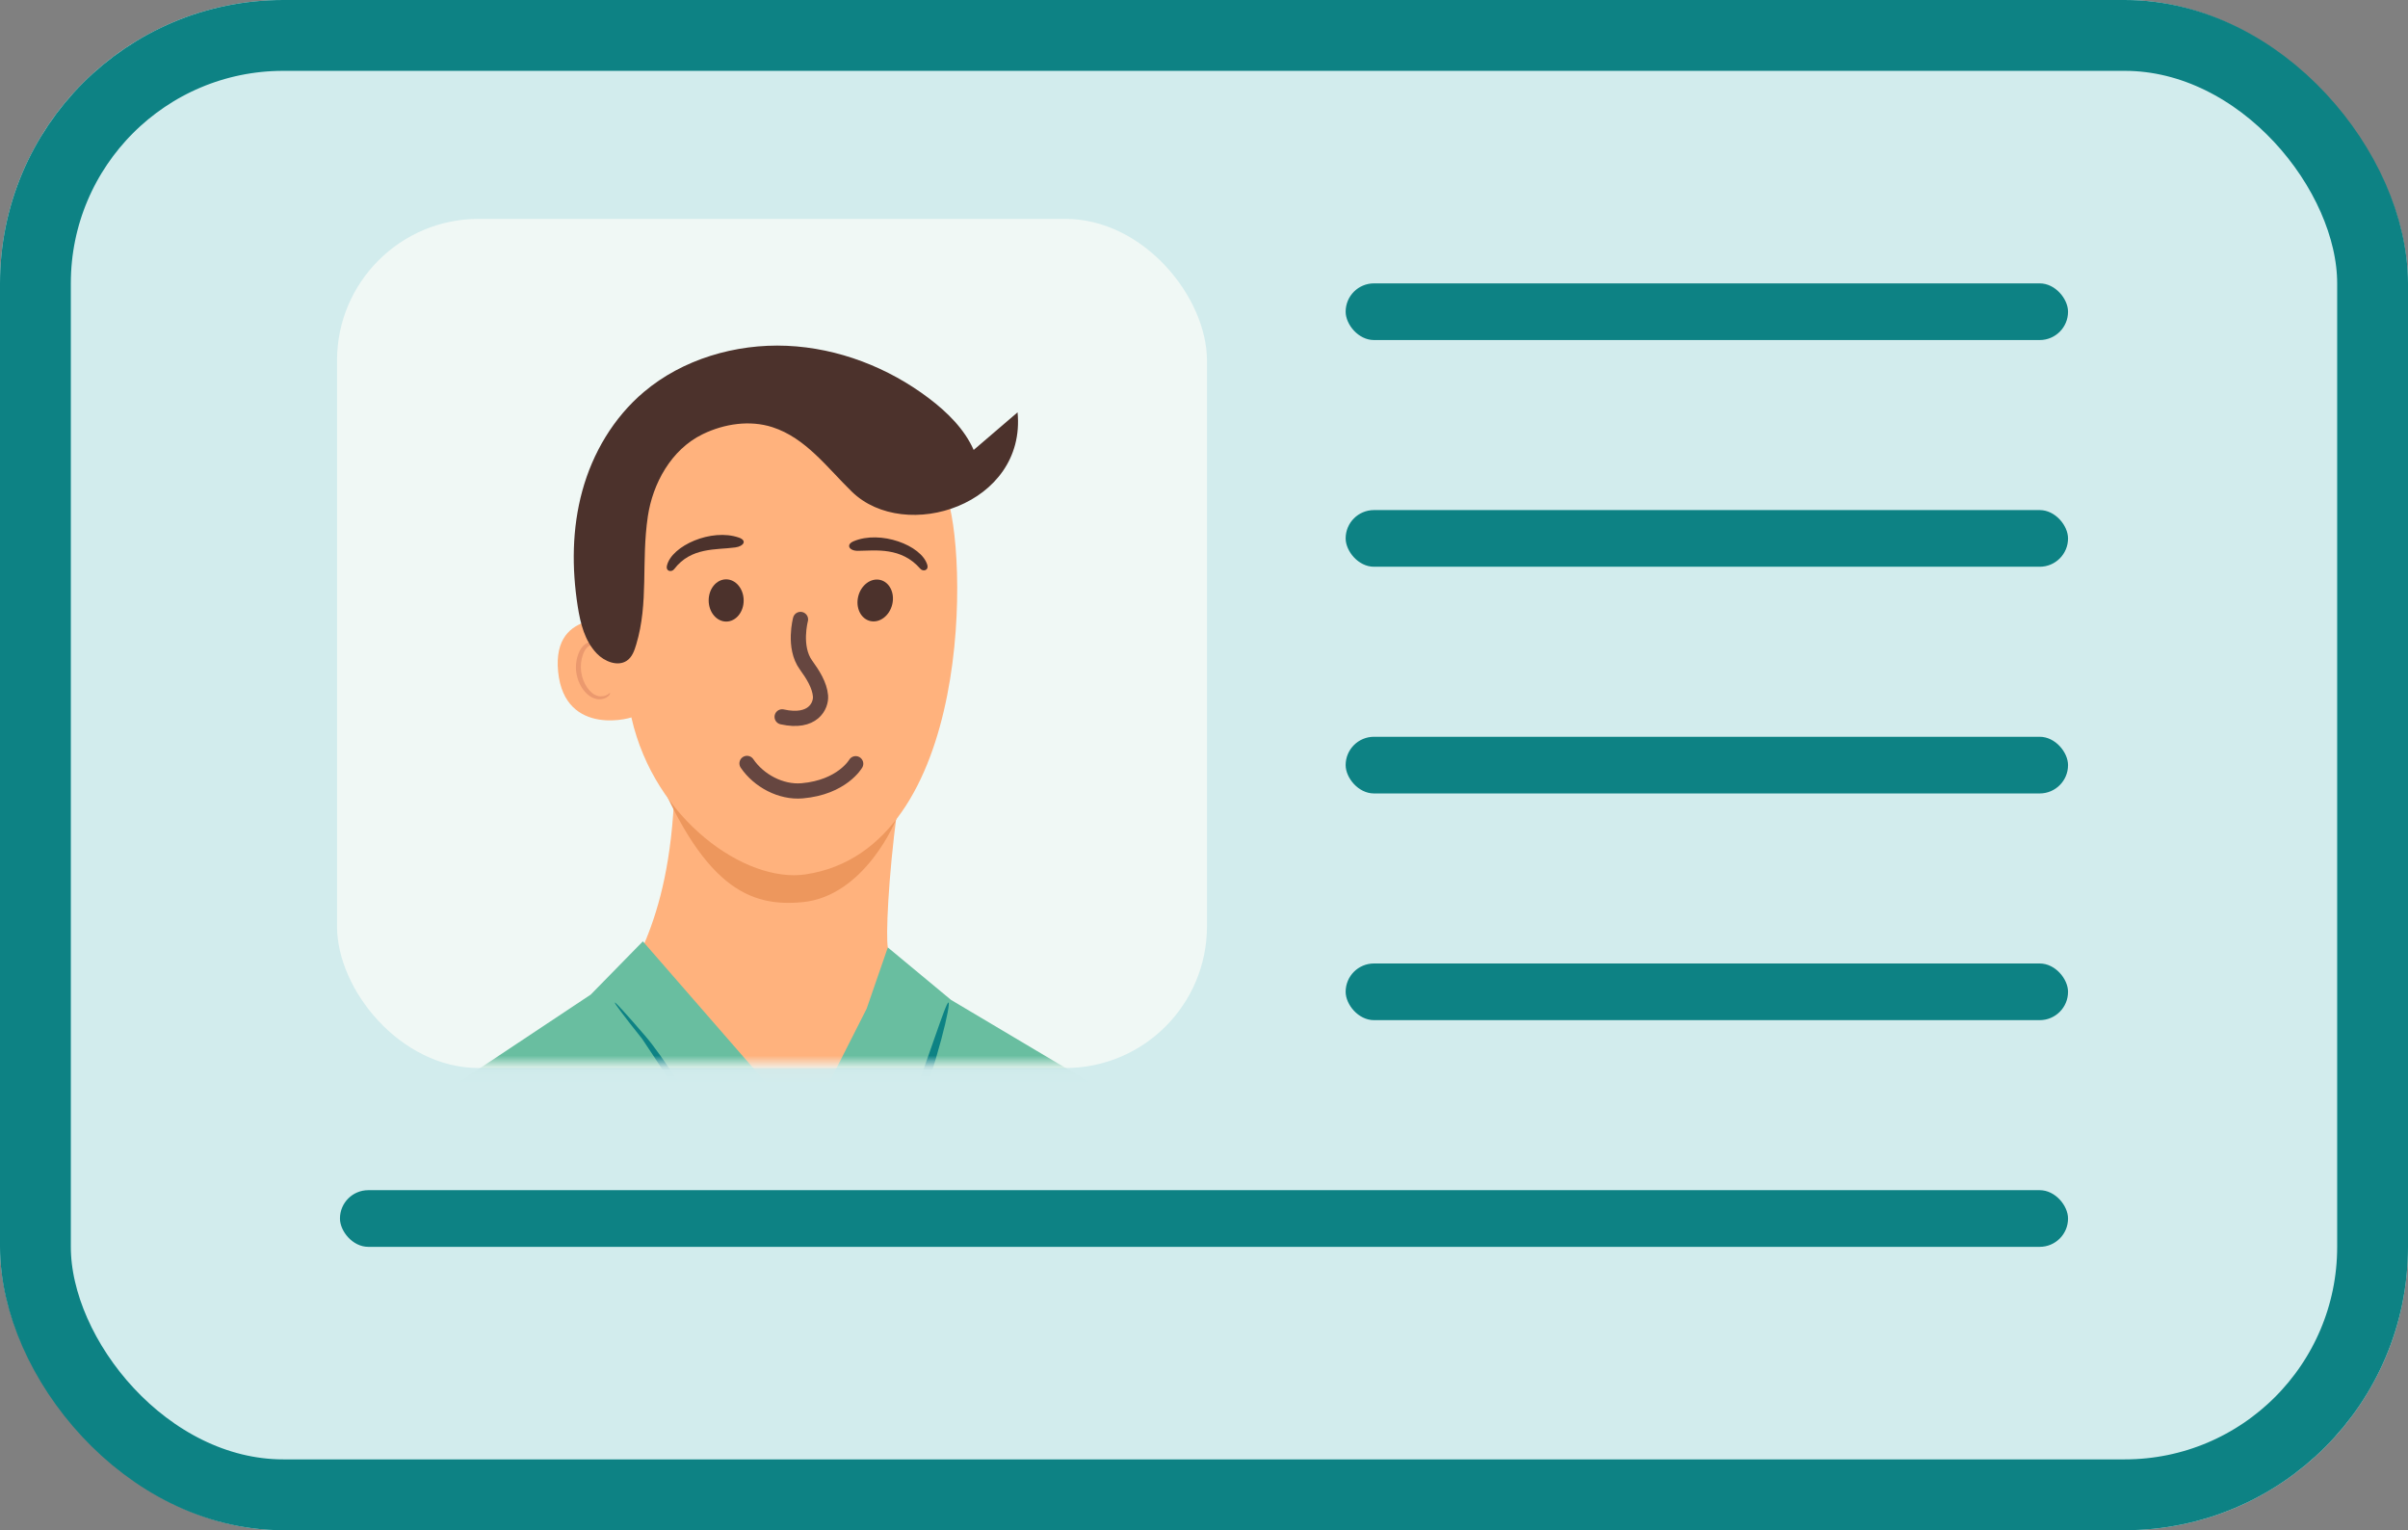 <svg width="170" height="108" viewBox="0 0 170 108" fill="none" xmlns="http://www.w3.org/2000/svg">
<rect x="0" y="0" width="170" height="108" fill="#808080" stroke="none"/>
<rect width="170" height="108" rx="20" fill="#D2ECED"/>
<rect x="2.5" y="2.5" width="165" height="103" rx="17.5" stroke="#0D8284" stroke-width="5"/>
<rect x="23.793" y="15.448" width="61.417" height="59.931" rx="10" fill="#F0F8F5"/>
<mask id="mask0" mask-type="alpha" maskUnits="userSpaceOnUse" x="23" y="15" width="62" height="61">
<path d="M84.996 15.096H23.579V75.027H84.996V15.096Z" fill="#C4C4C4"/>
</mask>
<g mask="url(#mask0)">
<path d="M47.62 55.604L49.259 54.095L63.335 57.236C63.335 57.236 63.337 57.227 63.335 57.236C62.699 62.024 62.535 66.121 62.68 66.865C62.603 70.769 64.304 71.378 62.433 73.47C61.344 74.688 65.525 86.024 61.211 86.303C54.697 86.724 43.364 72.483 43.644 70.753C43.976 68.7 47.307 65.785 47.62 55.604Z" fill="#FFB27D"/>
<path d="M63.363 57.521C63.363 57.521 63.363 57.525 63.361 57.534C63.324 57.87 61.039 63.26 56.654 63.672C53.042 64.01 49.56 62.842 45.823 53.216L63.363 57.521Z" fill="#ED975D"/>
<path d="M66.774 34.847C65.203 30.979 62.192 26.708 50.593 28.865C38.994 31.021 41.885 38.859 44.581 50.665C46.233 57.899 52.659 62.335 56.858 61.714C68.767 59.949 68.344 38.717 66.774 34.847Z" fill="#FFB27D"/>
<path d="M44.038 43.838C43.911 43.795 38.936 42.736 39.403 47.41C39.87 52.082 44.77 50.678 44.766 50.544C44.76 50.407 44.038 43.838 44.038 43.838Z" fill="#FFB27D"/>
<path d="M43.068 48.907C43.044 48.895 42.987 48.972 42.847 49.048C42.71 49.123 42.469 49.186 42.201 49.117C41.657 48.982 41.135 48.237 41.028 47.397C40.972 46.973 41.026 46.559 41.153 46.209C41.271 45.854 41.483 45.595 41.743 45.527C42.001 45.447 42.203 45.58 42.277 45.705C42.356 45.829 42.335 45.926 42.362 45.932C42.377 45.943 42.461 45.845 42.401 45.654C42.372 45.563 42.302 45.458 42.176 45.378C42.048 45.298 41.868 45.266 41.685 45.301C41.305 45.36 40.992 45.722 40.852 46.104C40.692 46.491 40.62 46.956 40.682 47.434C40.808 48.373 41.41 49.208 42.148 49.341C42.506 49.396 42.789 49.27 42.929 49.148C43.071 49.02 43.086 48.914 43.068 48.907Z" fill="#EB996E"/>
<path d="M71.838 29.102C72.465 35.631 63.902 38.357 60.144 34.706C58.407 33.018 56.89 30.908 54.525 30.147C52.931 29.635 51.134 29.91 49.636 30.631C49.62 30.637 49.606 30.646 49.591 30.653C47.382 31.731 46.078 34.133 45.735 36.449C45.258 39.677 45.809 42.523 44.916 45.488C44.787 45.913 44.636 46.371 44.254 46.63C43.604 47.069 42.668 46.683 42.133 46.124C41.277 45.23 40.974 43.991 40.787 42.802C40.361 40.092 40.383 37.296 41.11 34.644C41.837 31.99 43.299 29.483 45.469 27.654C48.181 25.366 51.914 24.248 55.556 24.406C59.198 24.565 62.728 25.954 65.568 28.101C66.885 29.096 68.09 30.289 68.74 31.756" fill="#4C322C"/>
<path d="M67.145 79.529H64.871C64.871 79.529 61.188 79.163 61.184 79.529C61.179 79.895 54.302 79.529 51.511 79.529H41.705H37.153H31.57H27.659L41.705 70.196L45.386 66.439L56.894 79.654L61.184 71.19L62.678 66.867L67.145 70.574L82.219 79.529H77.234H72.647H70.055H67.145Z" fill="#69BEA0"/>
<path d="M59.02 78.103C58.957 78.145 60.094 78.293 60.755 79.166C61.09 79.591 61.264 80.136 61.283 80.787C61.338 81.429 61.26 82.2 61.854 82.994L62.143 83.379L62.446 82.996C63.251 81.975 63.803 80.809 64.34 79.581C65.363 77.169 66.016 74.962 66.451 73.361C66.88 71.76 67.054 70.763 66.959 70.755C66.862 70.746 66.513 71.728 65.959 73.314C65.399 74.899 64.668 77.096 63.653 79.492C63.122 80.708 62.586 81.873 61.854 82.849L62.446 82.851C61.898 82.167 61.914 81.423 61.822 80.771C61.762 80.114 61.522 79.512 61.109 79.075C60.708 78.63 60.152 78.35 59.724 78.225C59.295 78.097 59.026 78.089 59.02 78.103Z" fill="#0D8284"/>
<path d="M43.403 70.756C43.38 70.775 43.555 71.029 43.889 71.472C44.223 71.916 44.718 72.548 45.337 73.324C46.42 74.921 47.705 76.981 49.444 79.462C50.773 81.357 51.523 82.743 52.452 83.854L52.69 84.139L52.778 83.777C53.213 81.985 53.569 80.467 53.806 79.404C53.903 78.871 54.194 78.565 54.474 78.559C54.744 78.534 54.845 78.695 54.86 78.674C54.88 78.681 54.805 78.456 54.47 78.438C54.314 78.434 54.108 78.487 53.941 78.66C53.775 78.827 53.668 79.076 53.59 79.342C53.287 80.397 52.882 81.894 52.413 83.679L52.738 83.603C51.818 82.482 50.759 80.585 49.763 79.182C48.809 77.84 46.855 74.626 45.562 73.125C44.915 72.374 44.386 71.772 44.012 71.362C43.642 70.953 43.425 70.737 43.403 70.756Z" fill="#0D8284"/>
<path d="M65.462 39.856C65.042 38.482 62.159 37.398 60.26 38.202C59.699 38.44 59.946 38.886 60.572 38.876C61.825 38.858 63.632 38.598 64.971 40.141C65.159 40.359 65.587 40.27 65.462 39.856Z" fill="#4C322C"/>
<path d="M47.086 39.917C47.417 38.52 50.224 37.262 52.171 37.945C52.747 38.148 52.522 38.551 51.904 38.637C50.558 38.823 48.792 38.599 47.595 40.169C47.419 40.4 46.986 40.338 47.086 39.917Z" fill="#4C322C"/>
<path d="M55.217 50.594C57.398 51.081 57.983 49.803 57.926 49.115C57.862 48.347 57.376 47.591 56.899 46.932C55.986 45.675 56.514 43.719 56.514 43.719" stroke="#664640" stroke-width="1.073" stroke-miterlimit="10" stroke-linecap="round" stroke-linejoin="round"/>
<path d="M52.737 53.88C53.568 55.103 55.133 55.941 56.623 55.814C59.451 55.571 60.41 53.902 60.41 53.902" stroke="#664640" stroke-width="1.073" stroke-miterlimit="10" stroke-linecap="round" stroke-linejoin="round"/>
<path d="M61.445 43.832C60.78 43.682 60.395 42.91 60.585 42.109C60.775 41.307 61.468 40.778 62.132 40.928C62.797 41.078 63.182 41.849 62.992 42.651C62.803 43.453 62.11 43.981 61.445 43.832Z" fill="#4C322C"/>
<path d="M50.031 42.387C50.025 41.564 50.573 40.893 51.256 40.889C51.938 40.884 52.496 41.548 52.501 42.37C52.507 43.193 51.959 43.864 51.276 43.869C50.594 43.873 50.036 43.21 50.031 42.387Z" fill="#4C322C"/>
</g>
<rect x="24" y="84" width="122" height="4" rx="2" fill="#0D8284"/>
<rect x="95" y="52" width="51" height="4" rx="2" fill="#0D8284"/>
<rect x="95" y="68" width="51" height="4" rx="2" fill="#0D8284"/>
<rect x="95" y="36" width="51" height="4" rx="2" fill="#0D8284"/>
<rect x="95" y="20" width="51" height="4" rx="2" fill="#0D8284"/>
</svg>
